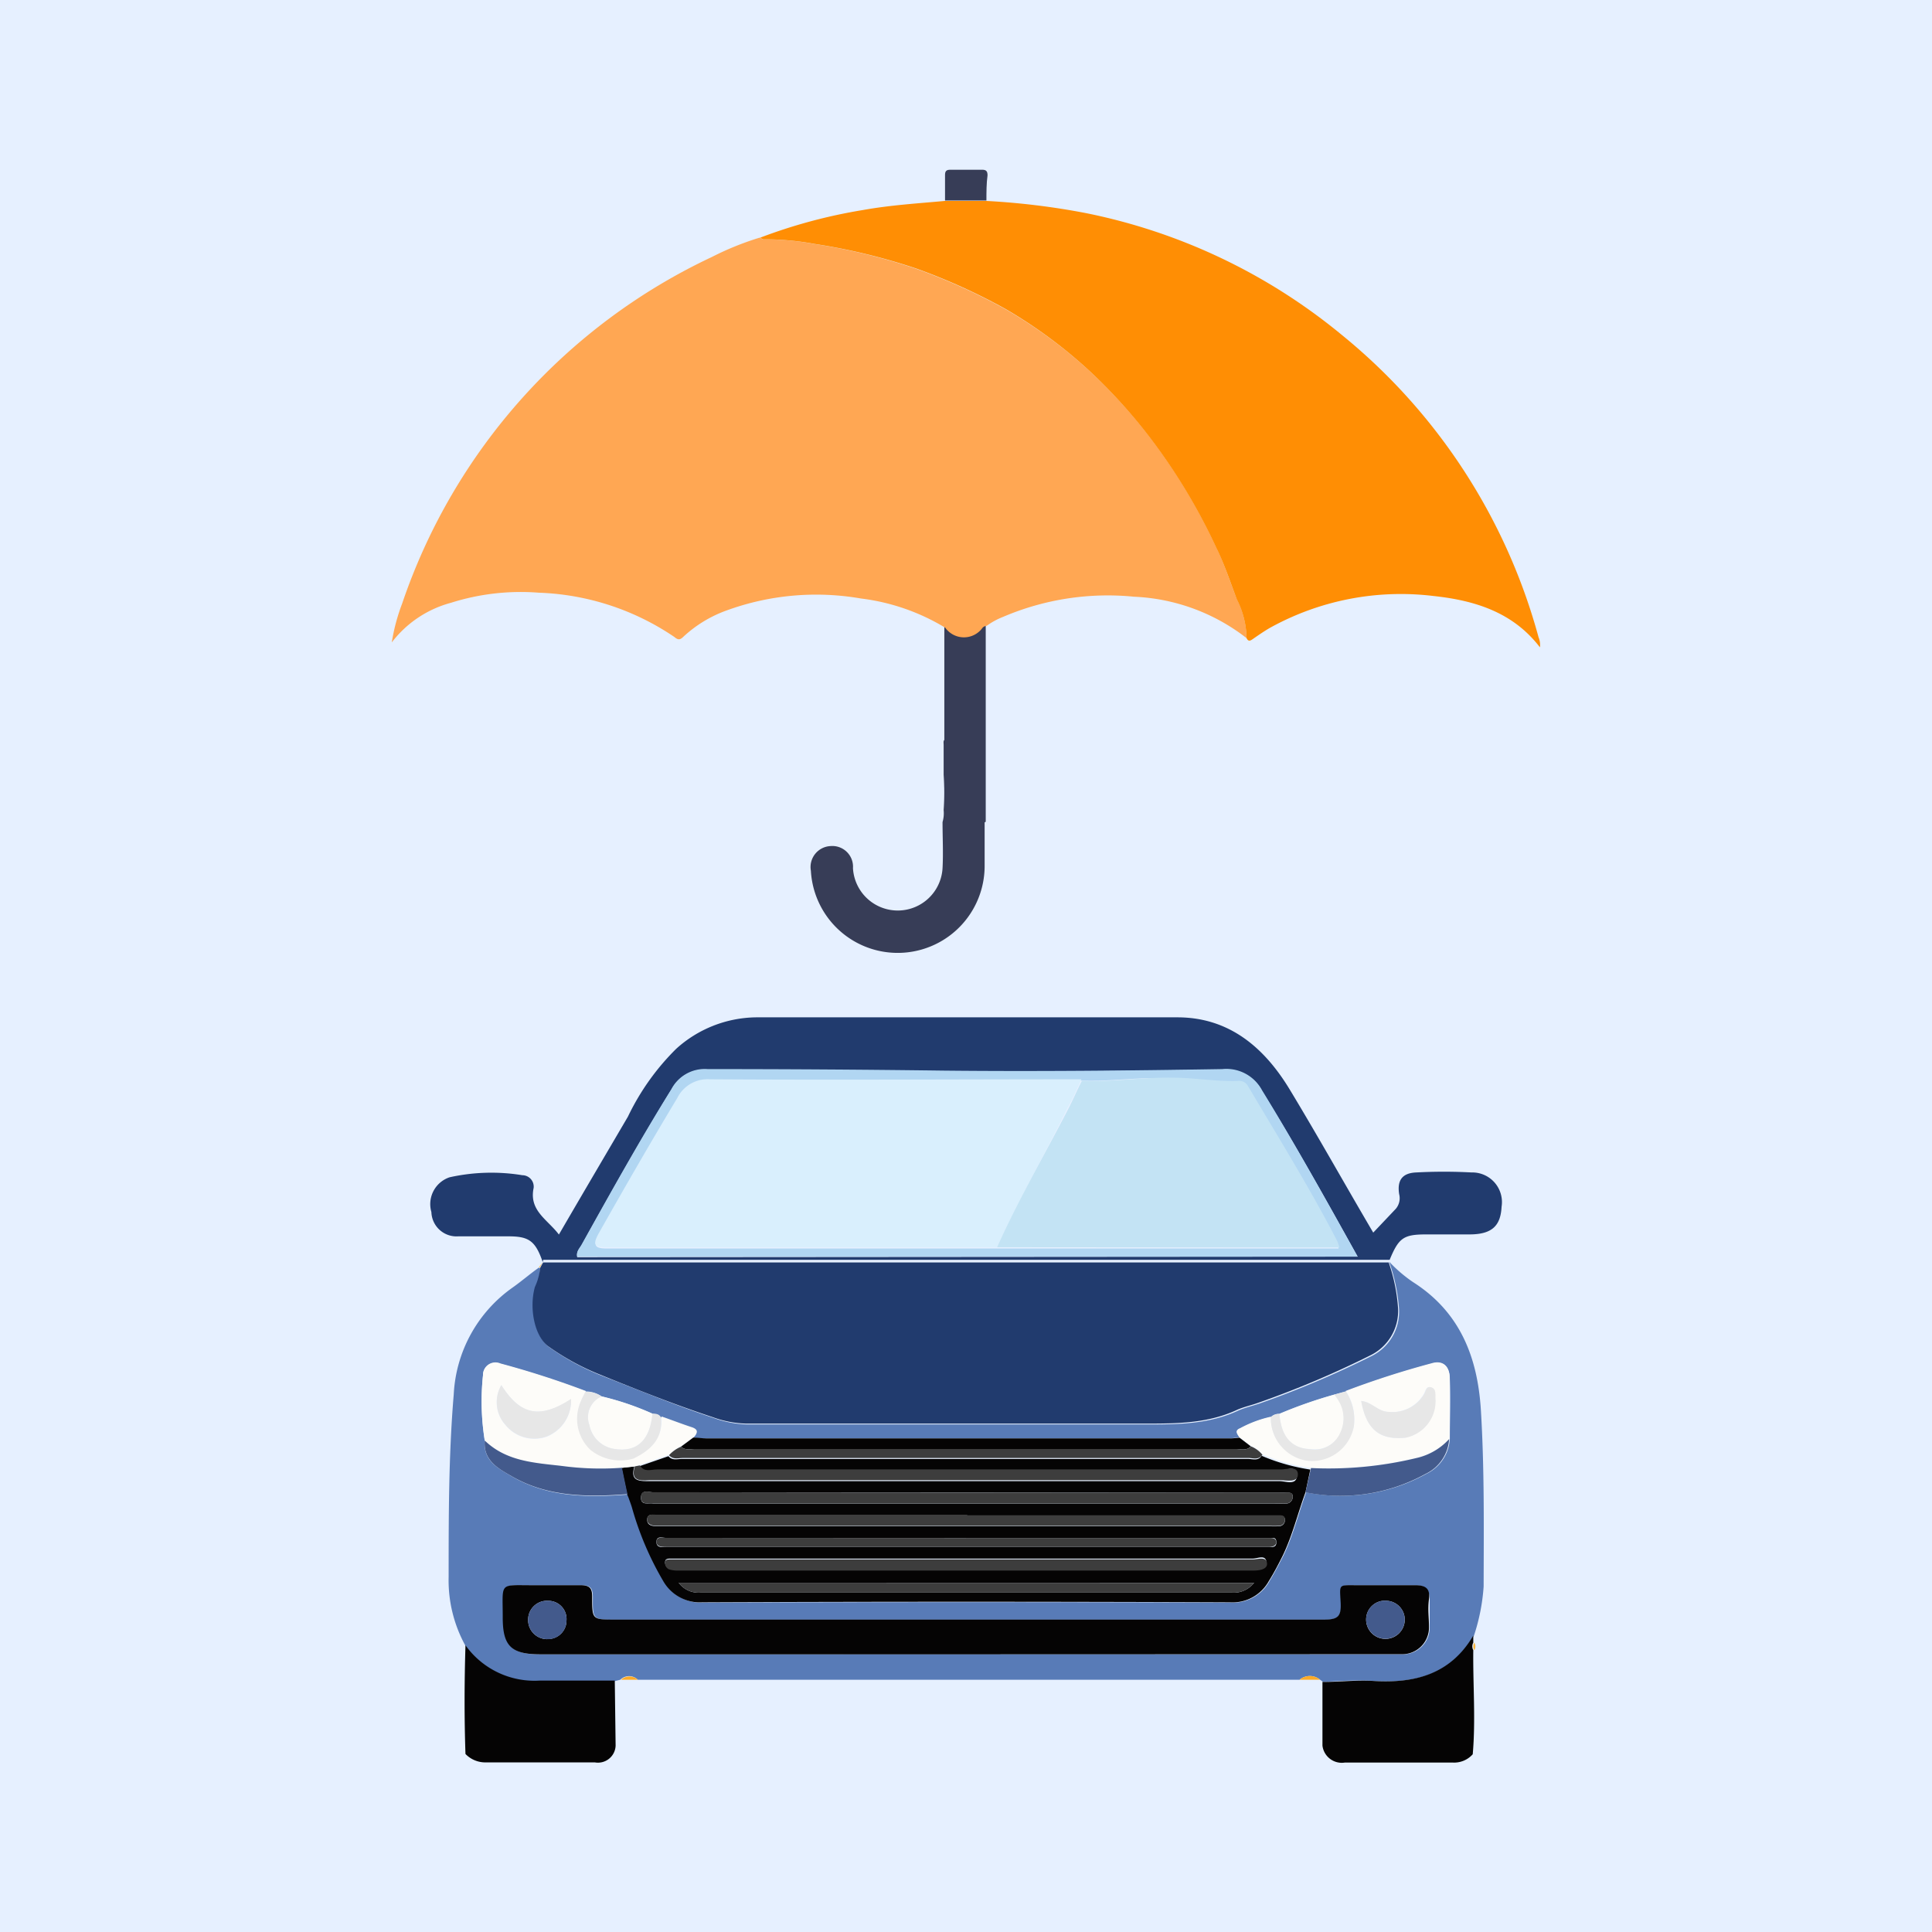 <svg id="Layer_1" data-name="Layer 1" xmlns="http://www.w3.org/2000/svg" viewBox="0 0 140 140"><defs><style>.cls-1{fill:#e6f0ff;}.cls-2{fill:#587bb7;}.cls-3{fill:#213b6e;}.cls-4{fill:#050404;}.cls-5{fill:#f9b63e;}.cls-6{fill:#fdfcf9;}.cls-7{fill:#435a8c;}.cls-8{fill:#e7e7e7;}.cls-9{fill:#fdab27;}.cls-10{fill:#b1d6f2;}.cls-11{fill:#3d3d3d;}.cls-12{fill:#d9effd;}.cls-13{fill:#c3e3f4;}.cls-14{fill:#373d57;}.cls-15{fill:#ffa753;}.cls-16{fill:#ff8e04;}</style></defs><rect class="cls-1" width="140" height="140"/><g id="oiT9Kx"><path class="cls-2" d="M100.67,91.43a10.18,10.18,0,0,0,1.73,1.48c3.39,2.16,4.67,5.42,4.91,9.26.26,4.26.21,8.53.2,12.79a14.4,14.4,0,0,1-.7,3.56c-1.63,2.78-4.19,3.47-7.2,3.29-1.24-.08-2.49,0-3.73.07l-.22-.16a1.16,1.16,0,0,0-1.49,0c-.27,0-.55,0-.83,0H47.05c-.27,0-.55,0-.83,0a.9.9,0,0,0-1.27,0l-.4.1c-1.8,0-3.61,0-5.42,0a6.14,6.14,0,0,1-5.4-2.56,9.8,9.8,0,0,1-1.22-5c0-4.41,0-8.82.37-13.22a10.08,10.08,0,0,1,4.28-7.75c.65-.46,1.27-1,1.9-1.44l.08.06a4.25,4.25,0,0,1-.31,1.41c-.46,1.59,0,3.63,1,4.32a17.77,17.77,0,0,0,3.65,2c2.73,1.06,5.44,2.19,8.23,3.11a7.7,7.7,0,0,0,2.42.47q14.45,0,28.87,0c2.3,0,4.58,0,6.72-1,.5-.22,1-.33,1.56-.52a69.48,69.48,0,0,0,8.1-3.43,3.58,3.58,0,0,0,2-3.4,12.8,12.8,0,0,0-.68-3.33ZM43.6,101.19a2,2,0,0,0-1.14-.36,65,65,0,0,0-6.2-2,.9.9,0,0,0-1.26.85,17.92,17.92,0,0,0,.13,4.74c-.13,1.45,1,2,2,2.59,2.6,1.5,5.48,1.51,8.38,1.29h0l.11.26c.08.23.17.46.24.69a22.47,22.47,0,0,0,2.27,5.34,3.06,3.06,0,0,0,2.84,1.54q19.11-.06,38.23,0A3,3,0,0,0,92,114.56c.36-.59.68-1.21,1-1.83.71-1.47,1.09-3.07,1.65-4.59a12.78,12.78,0,0,0,8.69-1.33,3,3,0,0,0,1.72-2.53c0-1.46.06-2.91,0-4.36,0-.91-.5-1.35-1.32-1.1a64.2,64.2,0,0,0-6.21,2l-.83.23a33,33,0,0,0-4,1.4.84.84,0,0,0-.62.24,8.51,8.51,0,0,0-2.22.83c-.44.17-.18.42-.05.65-.24,0-.48.06-.72.06H51.18c-.31,0-.62,0-.93-.06.33-.34.26-.56-.19-.7-.73-.24-1.44-.52-2.17-.77-.15-.21-.39-.21-.61-.26A20.45,20.45,0,0,0,43.6,101.19ZM70,119.88h30.25c.45,0,.9,0,1.35,0a1.94,1.94,0,0,0,2-2c0-.66,0-1.32,0-2s-.31-1-1-1c-1.36,0-2.71,0-4.07,0-1.54,0-1.4-.17-1.33,1.3,0,.94-.22,1.19-1.18,1.19q-25.71,0-51.42,0c-1.62,0-1.66,0-1.64-1.62,0-.69-.2-.9-.88-.87-1.11,0-2.22,0-3.33,0-2.57,0-2.26-.28-2.27,2.29,0,2.12.6,2.72,2.74,2.72Z"/><path class="cls-3" d="M39.33,91.46c-.53-1.54-1-1.87-2.48-1.87-1.22,0-2.43,0-3.65,0a1.82,1.82,0,0,1-1.94-1.76,2.05,2.05,0,0,1,1.32-2.52,13.94,13.94,0,0,1,5.27-.15.83.83,0,0,1,.82.92c-.35,1.65,1,2.28,1.83,3.38,1.69-2.91,3.34-5.71,5-8.54A17.58,17.58,0,0,1,49,76a8.78,8.78,0,0,1,5.78-2.28c10.18,0,20.36,0,30.54,0,3.73,0,6.28,2.17,8.12,5.2,2.06,3.4,4,6.88,6.07,10.4l1.63-1.72a1.18,1.18,0,0,0,.25-1.06c-.16-1,.21-1.54,1.24-1.58a37.35,37.35,0,0,1,4,0,2.15,2.15,0,0,1,2.18,2.49c-.07,1.41-.73,2-2.33,2-1,0-2.08,0-3.12,0-1.65,0-2,.24-2.66,1.84l0,0c-.42,0-.83,0-1.25,0H43.61c-1.42,0-2.83,0-4.25,0Zm59.05-.4c-2.31-4.15-4.53-8.15-6.93-12a2.93,2.93,0,0,0-2.88-1.55c-6.73.09-13.47.18-20.21.11q-8.53-.08-17.08-.11a2.73,2.73,0,0,0-2.62,1.44c-2.29,3.69-4.4,7.48-6.51,11.27-.14.26-.41.49-.32.88Z"/><path class="cls-4" d="M106.72,127.12a1.8,1.8,0,0,1-1.47.6q-3.9,0-7.79,0a1.41,1.41,0,0,1-1.63-1.23l0-4.61c1.24,0,2.49-.15,3.73-.07,3,.18,5.57-.51,7.2-3.29,0,.17,0,.34,0,.51a.57.57,0,0,0,0,.55C106.73,122.09,106.94,124.61,106.72,127.12Z"/><path class="cls-4" d="M44.61,126.49a1.28,1.28,0,0,1-1.5,1.22c-2.63,0-5.27,0-7.9,0a2,2,0,0,1-1.48-.61c-.09-2.63-.08-5.25,0-7.88a6.14,6.14,0,0,0,5.4,2.56c1.81,0,3.62,0,5.42,0Z"/><path class="cls-5" d="M106.83,119.58a.57.57,0,0,1,0-.55A.5.5,0,0,1,106.83,119.58Z"/><path class="cls-5" d="M39.06,91.82l.27-.36,0,0c-.08.13-.15.27-.22.4Z"/><path class="cls-3" d="M39.14,91.88c.07-.13.14-.27.22-.4,1.42,0,2.83,0,4.25,0H99.38c.42,0,.83,0,1.25,0a12.8,12.8,0,0,1,.68,3.33,3.58,3.58,0,0,1-2,3.4,69.48,69.48,0,0,1-8.1,3.43c-.52.19-1.06.3-1.56.52-2.14,1-4.42,1-6.72,1q-14.43,0-28.87,0a7.7,7.7,0,0,1-2.42-.47c-2.79-.92-5.5-2-8.23-3.11a17.77,17.77,0,0,1-3.65-2c-1-.69-1.44-2.73-1-4.32A4.25,4.25,0,0,0,39.14,91.88Z"/><path class="cls-4" d="M94.6,108.14c-.56,1.52-.94,3.12-1.65,4.59-.31.62-.63,1.24-1,1.83a3,3,0,0,1-2.82,1.55q-19.11-.08-38.23,0a3.06,3.06,0,0,1-2.84-1.54,22.47,22.47,0,0,1-2.27-5.34c-.07-.23-.16-.46-.24-.69l-.11-.26h0c-.14-.64-.27-1.27-.4-1.91l.93-.1c-.3,1,.25,1.06,1,1.06q22.87,0,45.75,0c.45,0,1.26.34,1.26-.43s-.79-.35-1.22-.35l-45.23,0c-.41,0-.92.23-1.23-.29l2.14-.74c.27.34.64.2,1,.2H90.42c.35,0,.77.17,1-.23a14.43,14.43,0,0,0,3.53,1Zm-24.44,0c-7.6,0-15.21,0-22.81,0-.32,0-.88-.24-.9.37s.54.38.87.44c.1,0,.21,0,.32,0H92.33a7.38,7.38,0,0,0,.94,0,.48.48,0,0,0,.4-.53c0-.29-.28-.25-.48-.26s-.56,0-.83,0Zm-.09,1.65H47.56c-.25,0-.63-.12-.66.29s.28.51.64.51H91.92a5.63,5.63,0,0,0,.82,0,.43.43,0,0,0,.37-.45c0-.29-.23-.3-.44-.31H70.07Zm0,3.15H48.61c-.17,0-.39,0-.41.21a.48.48,0,0,0,.28.51,2.1,2.1,0,0,0,.71.09H90.77c.45,0,1.06,0,1-.56s-.63-.25-1-.25Zm20.8,1.75H49.18a1.79,1.79,0,0,0,1.57.72H89.29A1.86,1.86,0,0,0,90.87,114.7ZM70,111.45H48.32c-.27,0-.74-.2-.75.27s.42.38.73.39H92c.25,0,.51,0,.49-.38s-.28-.27-.48-.27H70Z"/><path class="cls-4" d="M70,119.88H39.17c-2.14,0-2.75-.6-2.74-2.72,0-2.57-.3-2.28,2.27-2.29,1.11,0,2.22,0,3.33,0,.68,0,.89.18.88.87,0,1.62,0,1.62,1.64,1.62q25.71,0,51.42,0c1,0,1.22-.25,1.18-1.19-.07-1.47-.21-1.29,1.33-1.3,1.36,0,2.71,0,4.07,0,.74,0,1.1.23,1,1s0,1.32,0,2a1.94,1.94,0,0,1-2,2c-.45,0-.9,0-1.35,0ZM100.51,116A1.36,1.36,0,0,0,99,117.24a1.4,1.4,0,1,0,2.79.24A1.37,1.37,0,0,0,100.51,116Zm-60.86,2.77a1.34,1.34,0,0,0,1.4-1.35A1.32,1.32,0,0,0,39.74,116a1.37,1.37,0,0,0-1.47,1.39A1.38,1.38,0,0,0,39.65,118.78Z"/><path class="cls-6" d="M46,106.26l-.93.1a21,21,0,0,1-4.34-.13c-2-.23-4-.32-5.6-1.84A17.92,17.92,0,0,1,35,99.65a.9.9,0,0,1,1.26-.85,65,65,0,0,1,6.2,2c-.11.22-.23.43-.32.66a3.11,3.11,0,0,0,.67,3.53,3.45,3.45,0,0,0,3.12.65c1.24-.59,2.13-1.44,2-3,.73.25,1.44.53,2.17.77.45.14.52.36.19.7l-.89.66a2.49,2.49,0,0,0-.85.62l-2.14.74Zm-9.67-5.89a2.46,2.46,0,0,0,.31,2.91,2.69,2.69,0,0,0,3,.82,2.8,2.8,0,0,0,1.74-2.71C39.13,102.83,37.72,102.57,36.33,100.37Z"/><path class="cls-6" d="M95,106.38a14.43,14.43,0,0,1-3.53-1,2.09,2.09,0,0,0-.83-.61l-.82-.63c-.13-.23-.39-.48.05-.65a8.51,8.51,0,0,1,2.22-.83,3.11,3.11,0,0,0,2.56,3.14,3.08,3.08,0,0,0,3.45-2.45,3.68,3.68,0,0,0-.58-2.56,64.2,64.2,0,0,1,6.21-2c.82-.25,1.32.19,1.32,1.1,0,1.45,0,2.9,0,4.36a4.57,4.57,0,0,1-2.39,1.38A27.13,27.13,0,0,1,95,106.38Zm3.64-4.86c.38,2.08,1.34,2.85,3.19,2.66a2.7,2.7,0,0,0,2.16-2.85c0-.31.05-.69-.31-.8s-.39.31-.53.52a2.65,2.65,0,0,1-2.54,1.26C99.85,102.3,99.43,101.6,98.64,101.52Z"/><path class="cls-4" d="M89.82,104.18l.82.63c-.31.34-.72.19-1.08.19Q70,105,50.35,105c-.33,0-.7.12-1-.17l.89-.66c.31,0,.62.06.93.06H89.1C89.34,104.24,89.58,104.2,89.82,104.18Z"/><path class="cls-7" d="M35.13,104.39c1.57,1.52,3.62,1.61,5.6,1.84a21,21,0,0,0,4.34.13c.13.64.26,1.27.4,1.91-2.9.22-5.78.21-8.38-1.29C36.13,106.43,35,105.84,35.13,104.39Z"/><path class="cls-7" d="M95,106.38a27.13,27.13,0,0,0,7.62-.72,4.57,4.57,0,0,0,2.39-1.38,3,3,0,0,1-1.72,2.53,12.78,12.78,0,0,1-8.69,1.33Z"/><path class="cls-6" d="M92.71,102.46a33,33,0,0,1,4-1.4,4.15,4.15,0,0,1,.3.43,2.44,2.44,0,0,1,.11,2.37A2,2,0,0,1,95,105C93.6,105,92.85,104.14,92.71,102.46Z"/><path class="cls-6" d="M43.6,101.19a20.45,20.45,0,0,1,3.68,1.25c-.18,1.91-1.11,2.81-2.73,2.56a2.16,2.16,0,0,1-1.84-1.74A1.63,1.63,0,0,1,43.6,101.19Z"/><path class="cls-8" d="M43.6,101.19a1.63,1.63,0,0,0-.89,2.07A2.16,2.16,0,0,0,44.55,105c1.62.25,2.55-.65,2.73-2.56.22,0,.46,0,.61.26.17,1.53-.72,2.38-2,3a3.45,3.45,0,0,1-3.12-.65,3.11,3.11,0,0,1-.67-3.53c.09-.23.21-.44.32-.66A2,2,0,0,1,43.6,101.19Z"/><path class="cls-8" d="M92.71,102.46c.14,1.68.89,2.49,2.27,2.56a2,2,0,0,0,2.12-1.16,2.44,2.44,0,0,0-.11-2.37,4.15,4.15,0,0,0-.3-.43l.83-.23a3.68,3.68,0,0,1,.58,2.56,3.08,3.08,0,0,1-3.45,2.45,3.11,3.11,0,0,1-2.56-3.14A.84.84,0,0,1,92.71,102.46Z"/><path class="cls-9" d="M95.66,121.72H94.17A1.16,1.16,0,0,1,95.66,121.72Z"/><path class="cls-9" d="M46.22,121.72H45A.9.9,0,0,1,46.22,121.72Z"/><path class="cls-9" d="M45.45,108.28l.11.26Z"/><path class="cls-10" d="M98.38,91.06H41.83c-.09-.39.18-.62.32-.88,2.11-3.79,4.22-7.58,6.51-11.27a2.73,2.73,0,0,1,2.62-1.44q8.53,0,17.08.11c6.74.07,13.48,0,20.21-.11A2.93,2.93,0,0,1,91.45,79C93.85,82.91,96.07,86.91,98.38,91.06Zm-20-12.76c-9,0-17.93,0-26.89,0a2.46,2.46,0,0,0-2.4,1.37c-2,3.24-3.83,6.51-5.69,9.8-.37.66-.41,1,.51,1q14.18,0,28.36,0H97c-.09-.24-.12-.37-.18-.49-2-3.85-4.28-7.53-6.48-11.25a.72.72,0,0,0-.72-.33c-1.59,0-3.16-.22-4.76-.24C82.71,78,80.54,78.39,78.36,78.3Z"/><path class="cls-11" d="M46,106.26l.37-.07c.31.52.82.29,1.23.29l45.23,0c.43,0,1.21-.28,1.22.35s-.81.43-1.26.43q-22.87,0-45.75,0C46.25,107.32,45.7,107.25,46,106.26Z"/><path class="cls-11" d="M70.16,108.15h22.2c.27,0,.55,0,.83,0s.47,0,.48.26a.48.48,0,0,1-.4.53,7.38,7.38,0,0,1-.94,0H47.64c-.11,0-.22,0-.32,0-.33-.06-.88.17-.87-.44s.58-.37.9-.37C55,108.14,62.56,108.15,70.16,108.15Z"/><path class="cls-11" d="M70.07,109.8h22.6c.21,0,.44,0,.44.31a.43.43,0,0,1-.37.45,5.63,5.63,0,0,1-.82,0H47.54c-.36,0-.67-.13-.64-.51s.41-.29.66-.29H70.07Z"/><path class="cls-11" d="M70.07,113H90.81c.34,0,.93-.23,1,.25s-.56.56-1,.56H49.19a2.1,2.1,0,0,1-.71-.09.48.48,0,0,1-.28-.51c0-.23.24-.2.41-.21H70.07Z"/><path class="cls-11" d="M90.87,114.7a1.86,1.86,0,0,1-1.58.71H50.75a1.79,1.79,0,0,1-1.57-.72Z"/><path class="cls-11" d="M70,111.45H92c.2,0,.45,0,.48.27s-.24.37-.49.38H48.3c-.31,0-.74,0-.73-.39s.48-.27.75-.27Z"/><path class="cls-11" d="M49.36,104.83c.29.29.66.17,1,.17q19.6,0,39.21,0c.36,0,.77.15,1.08-.19a2.09,2.09,0,0,1,.83.61c-.28.4-.7.23-1,.23H49.48c-.33,0-.7.14-1-.2A2.49,2.49,0,0,1,49.36,104.83Z"/><path class="cls-7" d="M100.51,116a1.37,1.37,0,0,1,1.28,1.47,1.4,1.4,0,1,1-2.79-.24A1.36,1.36,0,0,1,100.51,116Z"/><path class="cls-7" d="M39.65,118.78a1.38,1.38,0,0,1-1.38-1.38A1.37,1.37,0,0,1,39.74,116a1.32,1.32,0,0,1,1.31,1.42A1.34,1.34,0,0,1,39.65,118.78Z"/><path class="cls-8" d="M36.33,100.37c1.39,2.2,2.8,2.46,5.05,1a2.8,2.8,0,0,1-1.74,2.71,2.69,2.69,0,0,1-3-.82A2.46,2.46,0,0,1,36.33,100.37Z"/><path class="cls-8" d="M98.64,101.52c.79.08,1.21.78,2,.79a2.65,2.65,0,0,0,2.54-1.26c.14-.21.16-.63.53-.52s.3.49.31.8a2.7,2.7,0,0,1-2.16,2.85C100,104.37,99,103.6,98.64,101.52Z"/><path class="cls-12" d="M72.25,90.38q-14.19,0-28.36,0c-.92,0-.88-.32-.51-1,1.86-3.29,3.74-6.56,5.69-9.8a2.46,2.46,0,0,1,2.4-1.37c9,.06,17.92,0,26.89,0-.32.69-.61,1.39-1,2.06C75.68,83.7,73.79,87,72.25,90.38Z"/><path class="cls-13" d="M72.25,90.38c1.54-3.43,3.43-6.68,5.15-10,.35-.67.64-1.37,1-2.06,2.18.09,4.35-.26,6.53-.23,1.6,0,3.17.29,4.76.24a.72.72,0,0,1,.72.33c2.2,3.72,4.49,7.4,6.48,11.25.06.12.09.25.18.49Z"/></g><path class="cls-14" d="M68.38,58.7a18.23,18.23,0,0,0,0-2.56c0-.72,0-1.44,0-2.16,0-.14-.07-.48.22-.33.68.34,1.49.33,2.1.82-.73,0-1.25.37-1.27.93s.47.77.92.92c1,.34,1,.33,1,1.44a2.45,2.45,0,0,0,0,.27V59c0,1.27,0,2.54,0,3.81a6.3,6.3,0,0,1-12.59.29,1.52,1.52,0,0,1,1.42-1.79,1.5,1.5,0,0,1,1.63,1.6,3.25,3.25,0,0,0,6.49,0c.06-1.11,0-2.22,0-3.34A2.26,2.26,0,0,0,68.38,58.7Z"/><path class="cls-14" d="M70.07,60.34c-.54.19-1.09-3.51-1.64-3.32,0-1.85,0-16.6,0-18.45a1.66,1.66,0,0,0,2.7,0c.07-.08.2-.09.3-.14,0,1.51,0,19.61,0,21.12A10.3,10.3,0,0,0,70.07,60.34Z"/><path class="cls-15" d="M90.33,46.24a14.27,14.27,0,0,0-8.16-3,19.28,19.28,0,0,0-9.48,1.46,5.28,5.28,0,0,0-1.19.65c-.1,0-.23.06-.3.14a1.66,1.66,0,0,1-2.7,0,15.38,15.38,0,0,0-6.11-2.12,18.93,18.93,0,0,0-9.72.86,9.14,9.14,0,0,0-3.17,1.93c-.23.22-.37.22-.63,0a18.6,18.6,0,0,0-9.82-3.21,16.74,16.74,0,0,0-6.37.73,8,8,0,0,0-4.29,2.87,14,14,0,0,1,.75-2.81A43,43,0,0,1,51.59,18.62a21.23,21.23,0,0,1,3.46-1.4c.07,0,.15.12.22.12a19.78,19.78,0,0,1,3.69.33,44,44,0,0,1,7.47,1.82,44.15,44.15,0,0,1,6.42,2.91A34.8,34.8,0,0,1,79.08,27a38.88,38.88,0,0,1,4.53,5.06,43.17,43.17,0,0,1,4.52,7.6c.6,1.21,1,2.5,1.5,3.76A6.44,6.44,0,0,1,90.33,46.24Z"/><path class="cls-16" d="M90.33,46.24a6.44,6.44,0,0,0-.7-2.8c-.48-1.26-.9-2.55-1.5-3.76a43.17,43.17,0,0,0-4.52-7.6A38.88,38.88,0,0,0,79.08,27a34.8,34.8,0,0,0-6.23-4.62,44.15,44.15,0,0,0-6.42-2.91A44,44,0,0,0,59,17.67a19.78,19.78,0,0,0-3.69-.33c-.07,0-.15-.08-.22-.12a38.33,38.33,0,0,1,7.44-2c2-.36,4-.48,5.94-.66l3,0a53,53,0,0,1,7.21.88A42.19,42.19,0,0,1,97.27,24.3a42.63,42.63,0,0,1,14.22,21.88,1.4,1.4,0,0,1,.1.73h0c-1.94-2.54-4.71-3.4-7.7-3.72A19.58,19.58,0,0,0,92,45.51c-.41.24-.8.51-1.19.78C90.62,46.43,90.46,46.52,90.33,46.24Z"/><path class="cls-14" d="M71.48,14.53l-3,0c0-.61,0-1.23,0-1.84,0-.29.09-.39.39-.39q1.16,0,2.31,0c.31,0,.38.14.38.41C71.48,13.3,71.48,13.91,71.48,14.53Z"/></svg>